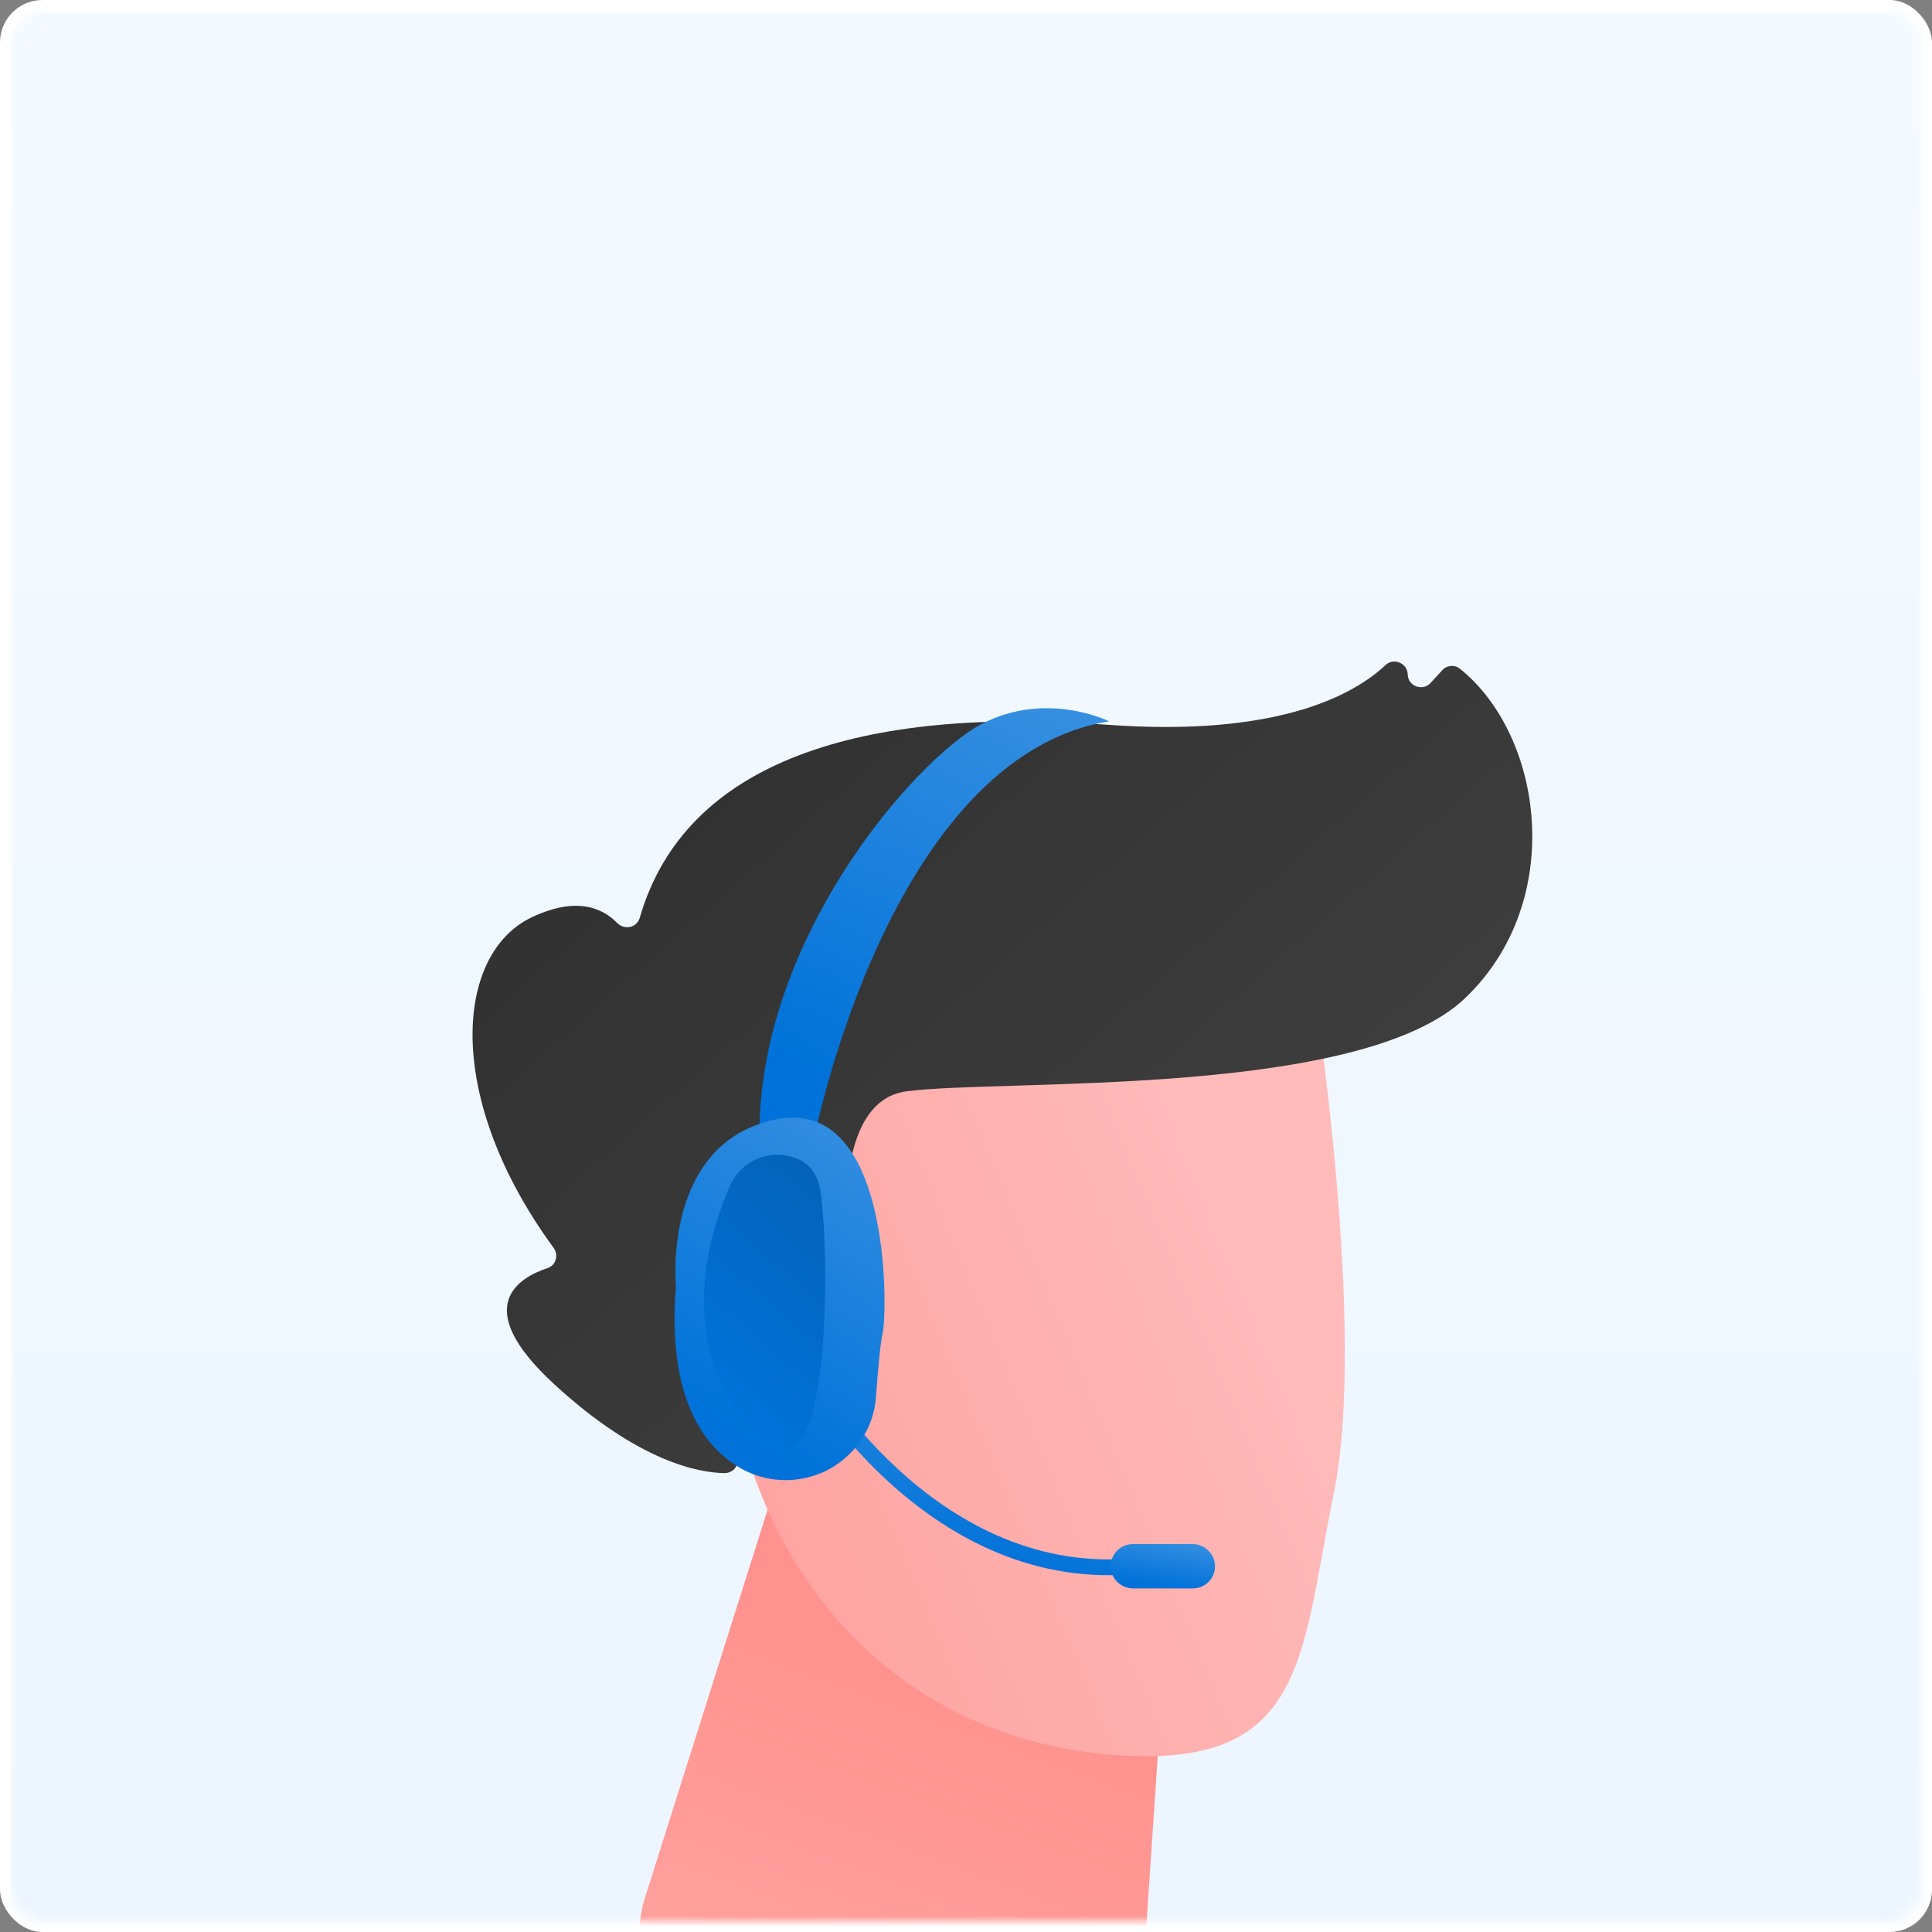 <svg xmlns="http://www.w3.org/2000/svg" width="182" height="182" fill="none" viewBox="0 0 182 182">
    <rect x="0" y="0" width="182" height="182" fill="#808080" stroke="none"/>
    <rect width="182" height="182" fill="#fff" rx="4"/>
    <mask id="09u6hzpyua" width="180" height="180" x="1" y="1" maskUnits="userSpaceOnUse">
        <rect width="180" height="180" x="1" y="1" fill="#F9FAFB" rx="3"/>
    </mask>
    <g mask="url(#09u6hzpyua)">
        <rect width="184" height="184" x="1" y="1" fill="url(#paint0_linear)" rx="3"/>
        <path fill="url(#paint1_linear)" d="M73.658 137.951l-12.936 40.932c-1.197 3.805 0 7.875 3.008 10.174 6.92 5.311 20.628 13.741 37.369 13.503 3.061-.053 5.643-2.643 5.856-5.814l4.605-68.414-37.902 9.619z"/>
        <path fill="url(#paint2_linear)" d="M123.777 93.081s5.031 32.239 1.864 47.644c-3.168 15.406-2.476 26.108-20.974 24.576-18.499-1.559-31.088-14.191-35.134-31.42 0 0-6.468-26.61-1.118-35.41 5.377-8.825 55.362-5.39 55.362-5.39z"/>
        <path fill="url(#paint3_linear)" d="M78.448 124.58l2.236.581s-4.258-21.166 4.711-22.356c8.97-1.189 42.746.688 52.647-8.8 9.556-9.142 7.32-24.76-.532-31.022-.506-.396-1.224-.317-1.65.158l-1.091 1.19c-.746.819-2.13.317-2.156-.793-.027-1.057-1.304-1.612-2.076-.899-3.008 2.828-10.194 6.818-26.324 5.629-22.89-1.691-39.632 3.303-43.944 18.18-.266.952-1.437 1.19-2.129.502-1.358-1.4-3.806-2.536-8.012-.555-7.32 3.436-8.304 17.045 2.023 31.156.48.66.24 1.638-.559 1.902-2.794.925-7.32 3.647.613 10.94 8.09 7.452 13.787 8.351 16.05 8.377.611 0 1.117-.396 1.224-1.004l2.688-13.477c.133-.687.852-1.136 1.544-.951l4.737 1.242z"/>
        <path fill="url(#paint4_linear)" d="M78.262 127.487s.054-19.74-9.661-16.727c-9.715 3.012-1.145 21.827 5.376 24.284l4.285-7.557z"/>
        <path fill="url(#paint5_linear)" d="M106.473 148.31c-19.59 1.48-30.981-18.656-31.088-18.841l1.304-.714c.107.185 11.046 19.475 29.678 18.075l.106 1.48z"/>
        <path fill="url(#paint6_linear)" d="M114.459 147.544c0 1.162-.931 2.087-2.103 2.087h-5.616c-1.171 0-2.102-.925-2.102-2.087 0-1.163.931-2.088 2.102-2.088h5.616c1.145 0 2.103.951 2.103 2.088z"/>
        <path fill="url(#paint7_linear)" d="M76.718 107.139s7.027-35.806 27.761-39.188c0 0-5.856-2.933-11.978.238-6.121 3.17-21.585 20.611-20.947 39.822 4.18 1.507 5.164-.872 5.164-.872z"/>
        <path fill="url(#paint8_linear)" d="M73.125 105.448c-10.78 2.167-9.45 15.697-9.45 15.697-.771 9.804 2.104 14.692 5.803 16.991 2.529 1.586 5.696 1.718 8.385.397 2.661-1.348 4.444-3.964 4.657-6.924.187-2.669.426-5.205.64-6.104.452-2.193.744-22.223-10.035-20.057z"/>
        <path fill="url(#paint9_linear)" d="M74.108 108.857c-2.236-.396-4.445.793-5.35 2.854-6.441 14.798 1.464 24.443 5.35 24.628 4.099.212 4.019-19.317 3.14-24.337-.372-2.061-1.703-2.881-3.14-3.145z"/>
    </g>
    <defs>
        <linearGradient id="paint0_linear" x1="93" x2="93" y1="1" y2="185" gradientUnits="userSpaceOnUse">
            <stop stop-color="#F4FAFF"/>
            <stop offset="1" stop-color="#ECF5FF"/>
        </linearGradient>
        <linearGradient id="paint1_linear" x1="63.202" x2="92.551" y1="240.562" y2="160.514" gradientUnits="userSpaceOnUse">
            <stop stop-color="#FEBBBA"/>
            <stop offset="1" stop-color="#FF928E"/>
        </linearGradient>
        <linearGradient id="paint2_linear" x1="119.709" x2="32.8" y1="119.24" y2="155.861" gradientUnits="userSpaceOnUse">
            <stop stop-color="#FEBBBA"/>
            <stop offset="1" stop-color="#FF928E"/>
        </linearGradient>
        <linearGradient id="paint3_linear" x1="22.398" x2="188.692" y1="75.889" y2="264.484" gradientUnits="userSpaceOnUse">
            <stop stop-color="#2D2D2D"/>
            <stop offset="1" stop-color="#5A5A5A"/>
        </linearGradient>
        <linearGradient id="paint4_linear" x1="113.802" x2="26.892" y1="105.222" y2="141.844" gradientUnits="userSpaceOnUse">
            <stop stop-color="#FEBBBA"/>
            <stop offset="1" stop-color="#FF928E"/>
        </linearGradient>
        <linearGradient id="paint5_linear" x1="96.006" x2="89.727" y1="119.735" y2="147.032" gradientUnits="userSpaceOnUse">
            <stop stop-color="#4799E3"/>
            <stop offset="1" stop-color="#0072D9"/>
        </linearGradient>
        <linearGradient id="paint6_linear" x1="111.152" x2="110.228" y1="143.538" y2="149.507" gradientUnits="userSpaceOnUse">
            <stop stop-color="#4799E3"/>
            <stop offset="1" stop-color="#0072D9"/>
        </linearGradient>
        <linearGradient id="paint7_linear" x1="93.387" x2="70.087" y1="47.512" y2="97.934" gradientUnits="userSpaceOnUse">
            <stop stop-color="#4799E3"/>
            <stop offset="1" stop-color="#0072D9"/>
        </linearGradient>
        <linearGradient id="paint8_linear" x1="76.667" x2="54.136" y1="89.596" y2="125.417" gradientUnits="userSpaceOnUse">
            <stop stop-color="#4799E3"/>
            <stop offset="1" stop-color="#0072D9"/>
        </linearGradient>
        <linearGradient id="paint9_linear" x1="73.891" x2="53.884" y1="96.119" y2="118.879" gradientUnits="userSpaceOnUse">
            <stop stop-color="#055DAC"/>
            <stop offset="1" stop-color="#0072D9"/>
        </linearGradient>
    </defs>
</svg>

